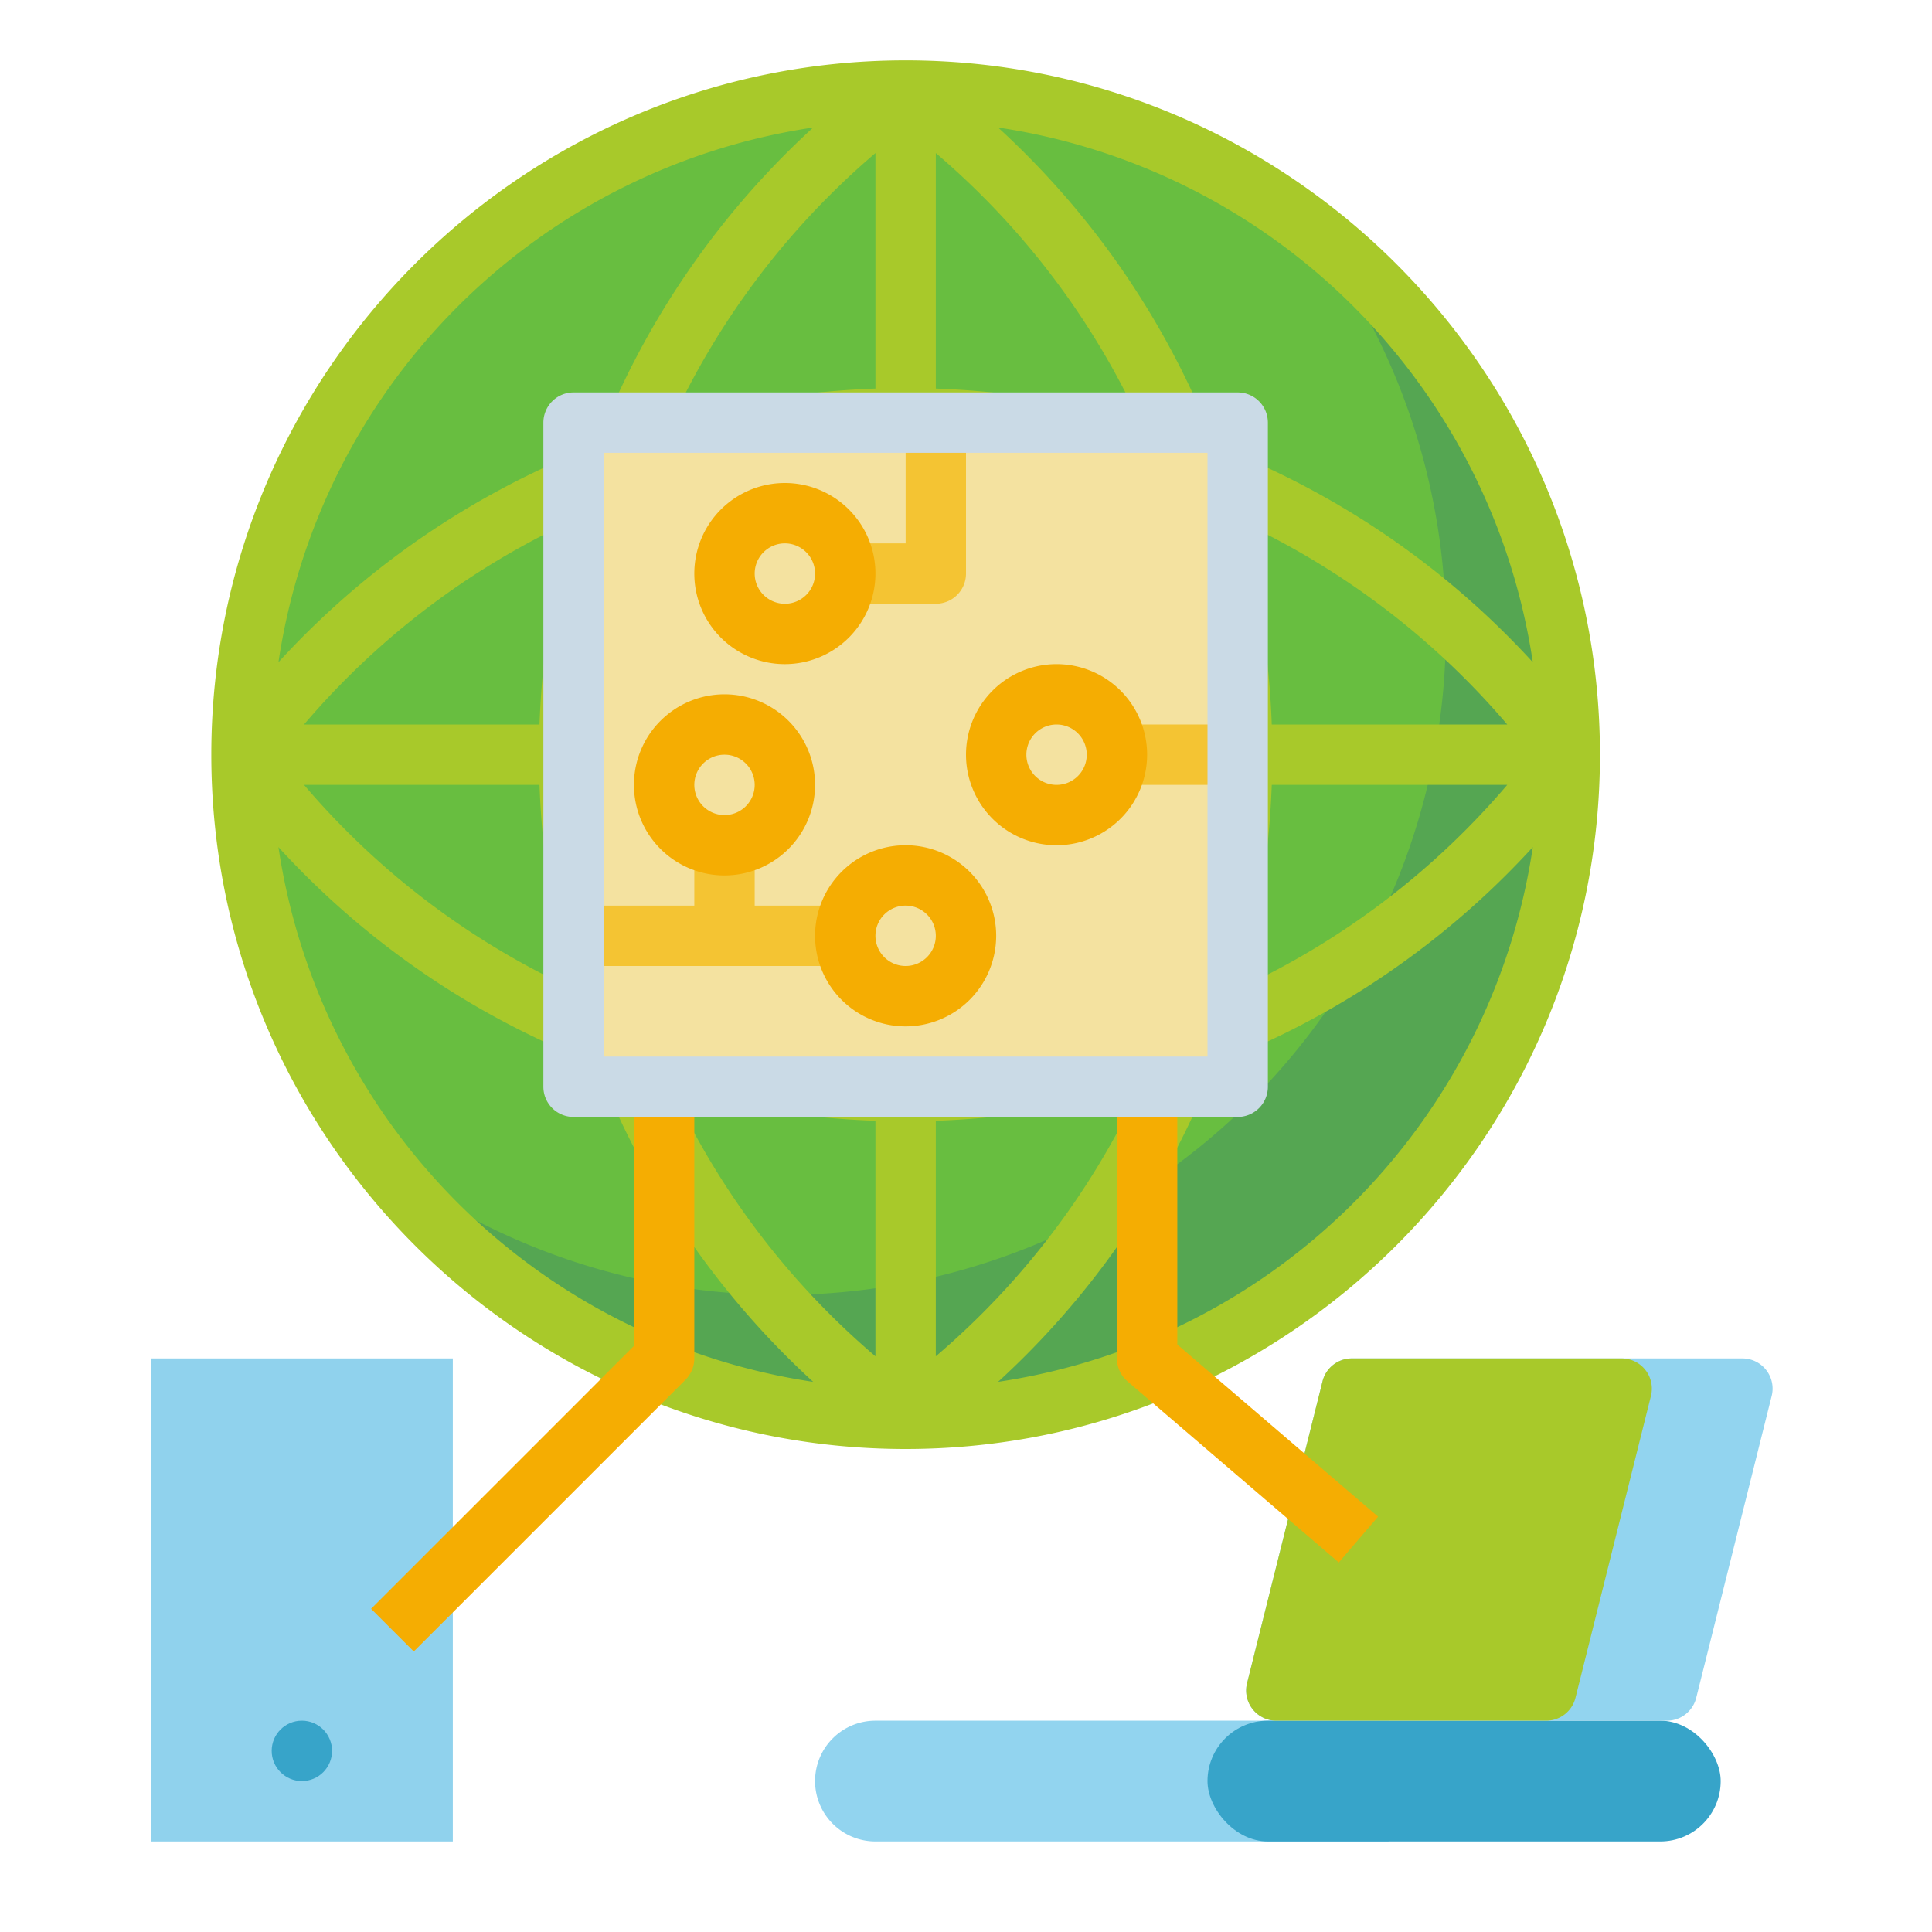 <svg height="512" viewBox="0 0 512 512" width="512" xmlns="http://www.w3.org/2000/svg"><g id="Flat"><path d="m416 200a175.97 175.97 0 1 1 -69.06-139.8 176.003 176.003 0 0 1 69.06 139.8z" fill="#68be40"/><path d="m416 200a176.01 176.01 0 0 1 -315.8 106.94 176.008 176.008 0 0 0 246.74-246.74 175.739 175.739 0 0 1 69.06 139.8z" fill="#55a652"/><path d="m368 488h-136a16 16 0 0 1 -16-16 16 16 0 0 1 16-16h136z" fill="#92d4ef"/><rect fill="#37a4c9" height="32" rx="16" width="136" x="320" y="456"/><path d="m441.754 456h-103.508a8 8 0 0 1 -7.761-9.94l20-80a8 8 0 0 1 7.761-6.06h103.508a8 8 0 0 1 7.761 9.94l-20 80a8 8 0 0 1 -7.761 6.06z" fill="#92d4ef"/><path d="m409.754 456h-71.508a8 8 0 0 1 -7.761-9.94l20-80a8 8 0 0 1 7.761-6.06h71.508a8 8 0 0 1 7.761 9.94l-20 80a8 8 0 0 1 -7.761 6.06z" fill="#a8c92a"/><path d="m240 16c-101.458 0-184 82.542-184 184s82.542 184 184 184 184-82.542 184-184-82.542-184-184-184zm97.028 176a229.193 229.193 0 0 0 -8.419-53.859 208.33 208.33 0 0 1 70.825 53.859zm-16.005 0h-73.022v-73.022a210.94 210.94 0 0 1 61.55 11.472 210.941 210.941 0 0 1 11.472 61.55zm-73.022-89.027v-62.407a208.332 208.332 0 0 1 53.859 70.826 229.204 229.204 0 0 0 -53.859-8.419zm-16-62.407v62.407a229.204 229.204 0 0 0 -53.859 8.419 208.332 208.332 0 0 1 53.859-70.826zm0 78.412v73.022h-73.022a210.941 210.941 0 0 1 11.472-61.55 210.94 210.94 0 0 1 61.55-11.472zm-89.028 73.022h-62.406a208.33 208.33 0 0 1 70.825-53.859 229.193 229.193 0 0 0 -8.419 53.859zm0 16a229.193 229.193 0 0 0 8.419 53.859 208.33 208.33 0 0 1 -70.825-53.859zm16.005 0h73.022v73.022a210.94 210.94 0 0 1 -61.55-11.472 210.941 210.941 0 0 1 -11.472-61.55zm73.022 89.027v62.407a208.332 208.332 0 0 1 -53.859-70.826 229.204 229.204 0 0 0 53.859 8.419zm16 62.407v-62.407a229.204 229.204 0 0 0 53.859-8.419 208.332 208.332 0 0 1 -53.859 70.826zm0-78.412v-73.022h73.022a210.941 210.941 0 0 1 -11.472 61.55 210.94 210.94 0 0 1 -61.55 11.472zm89.028-73.022h62.406a208.33 208.33 0 0 1 -70.825 53.859 229.193 229.193 0 0 0 8.419-53.859zm69.18-32.502a222.159 222.159 0 0 0 -66.208-49.569q-8.83-4.335-18.05-7.879-3.545-9.205-7.879-18.05a222.154 222.154 0 0 0 -49.569-66.208 168.378 168.378 0 0 1 141.706 141.706zm-190.71-141.706a222.154 222.154 0 0 0 -49.569 66.208q-4.335 8.83-7.879 18.05-9.205 3.545-18.05 7.879a222.159 222.159 0 0 0 -66.208 49.569 168.378 168.378 0 0 1 141.706-141.706zm-141.706 190.71a222.159 222.159 0 0 0 66.208 49.569q8.83 4.335 18.05 7.879 3.545 9.205 7.879 18.05a222.154 222.154 0 0 0 49.569 66.208 168.378 168.378 0 0 1 -141.706-141.706zm190.71 141.706a222.154 222.154 0 0 0 49.569-66.208q4.335-8.83 7.879-18.05 9.205-3.545 18.05-7.879a222.159 222.159 0 0 0 66.208-49.569 168.378 168.378 0 0 1 -141.706 141.706z" fill="#a8c92a"/><path d="m152 112h176v176h-176z" fill="#f4e2a0"/><path d="m200 224h-16v16h-32v16h72v-16h-24z" fill="#f4c433"/><path d="m192 232a24 24 0 1 1 24-24 24.027 24.027 0 0 1 -24 24zm0-32a8 8 0 1 0 8 8 8.009 8.009 0 0 0 -8-8z" fill="#f5ad02"/><path d="m240 272a24 24 0 1 1 24-24 24.027 24.027 0 0 1 -24 24zm0-32a8 8 0 1 0 8 8 8.009 8.009 0 0 0 -8-8z" fill="#f5ad02"/><path d="m240 144h-16v16h24a8 8 0 0 0 8-8v-40h-16z" fill="#f4c433"/><path d="m296 192h32v16h-32z" fill="#f4c433"/><path d="m40 360h80v128h-80z" fill="#90d2ed"/><circle cx="80" cy="464" fill="#37a4c9" r="8"/><g fill="#f5ad02"><path d="m109.657 437.657-11.314-11.313 69.657-69.657v-68.687h16v72a8 8 0 0 1 -2.343 5.657z"/><path d="m354.794 414.074-56-48a8 8 0 0 1 -2.794-6.074v-72h16v68.32l53.206 45.605z"/><path d="m208 176a24 24 0 1 1 24-24 24.027 24.027 0 0 1 -24 24zm0-32a8 8 0 1 0 8 8 8.009 8.009 0 0 0 -8-8z"/><path d="m280 224a24 24 0 1 1 24-24 24.027 24.027 0 0 1 -24 24zm0-32a8 8 0 1 0 8 8 8.009 8.009 0 0 0 -8-8z"/></g><path d="m328 296h-176a8 8 0 0 1 -8-8v-176a8 8 0 0 1 8-8h176a8 8 0 0 1 8 8v176a8 8 0 0 1 -8 8zm-168-16h160v-160h-160z" fill="#cadae6"/></g></svg>